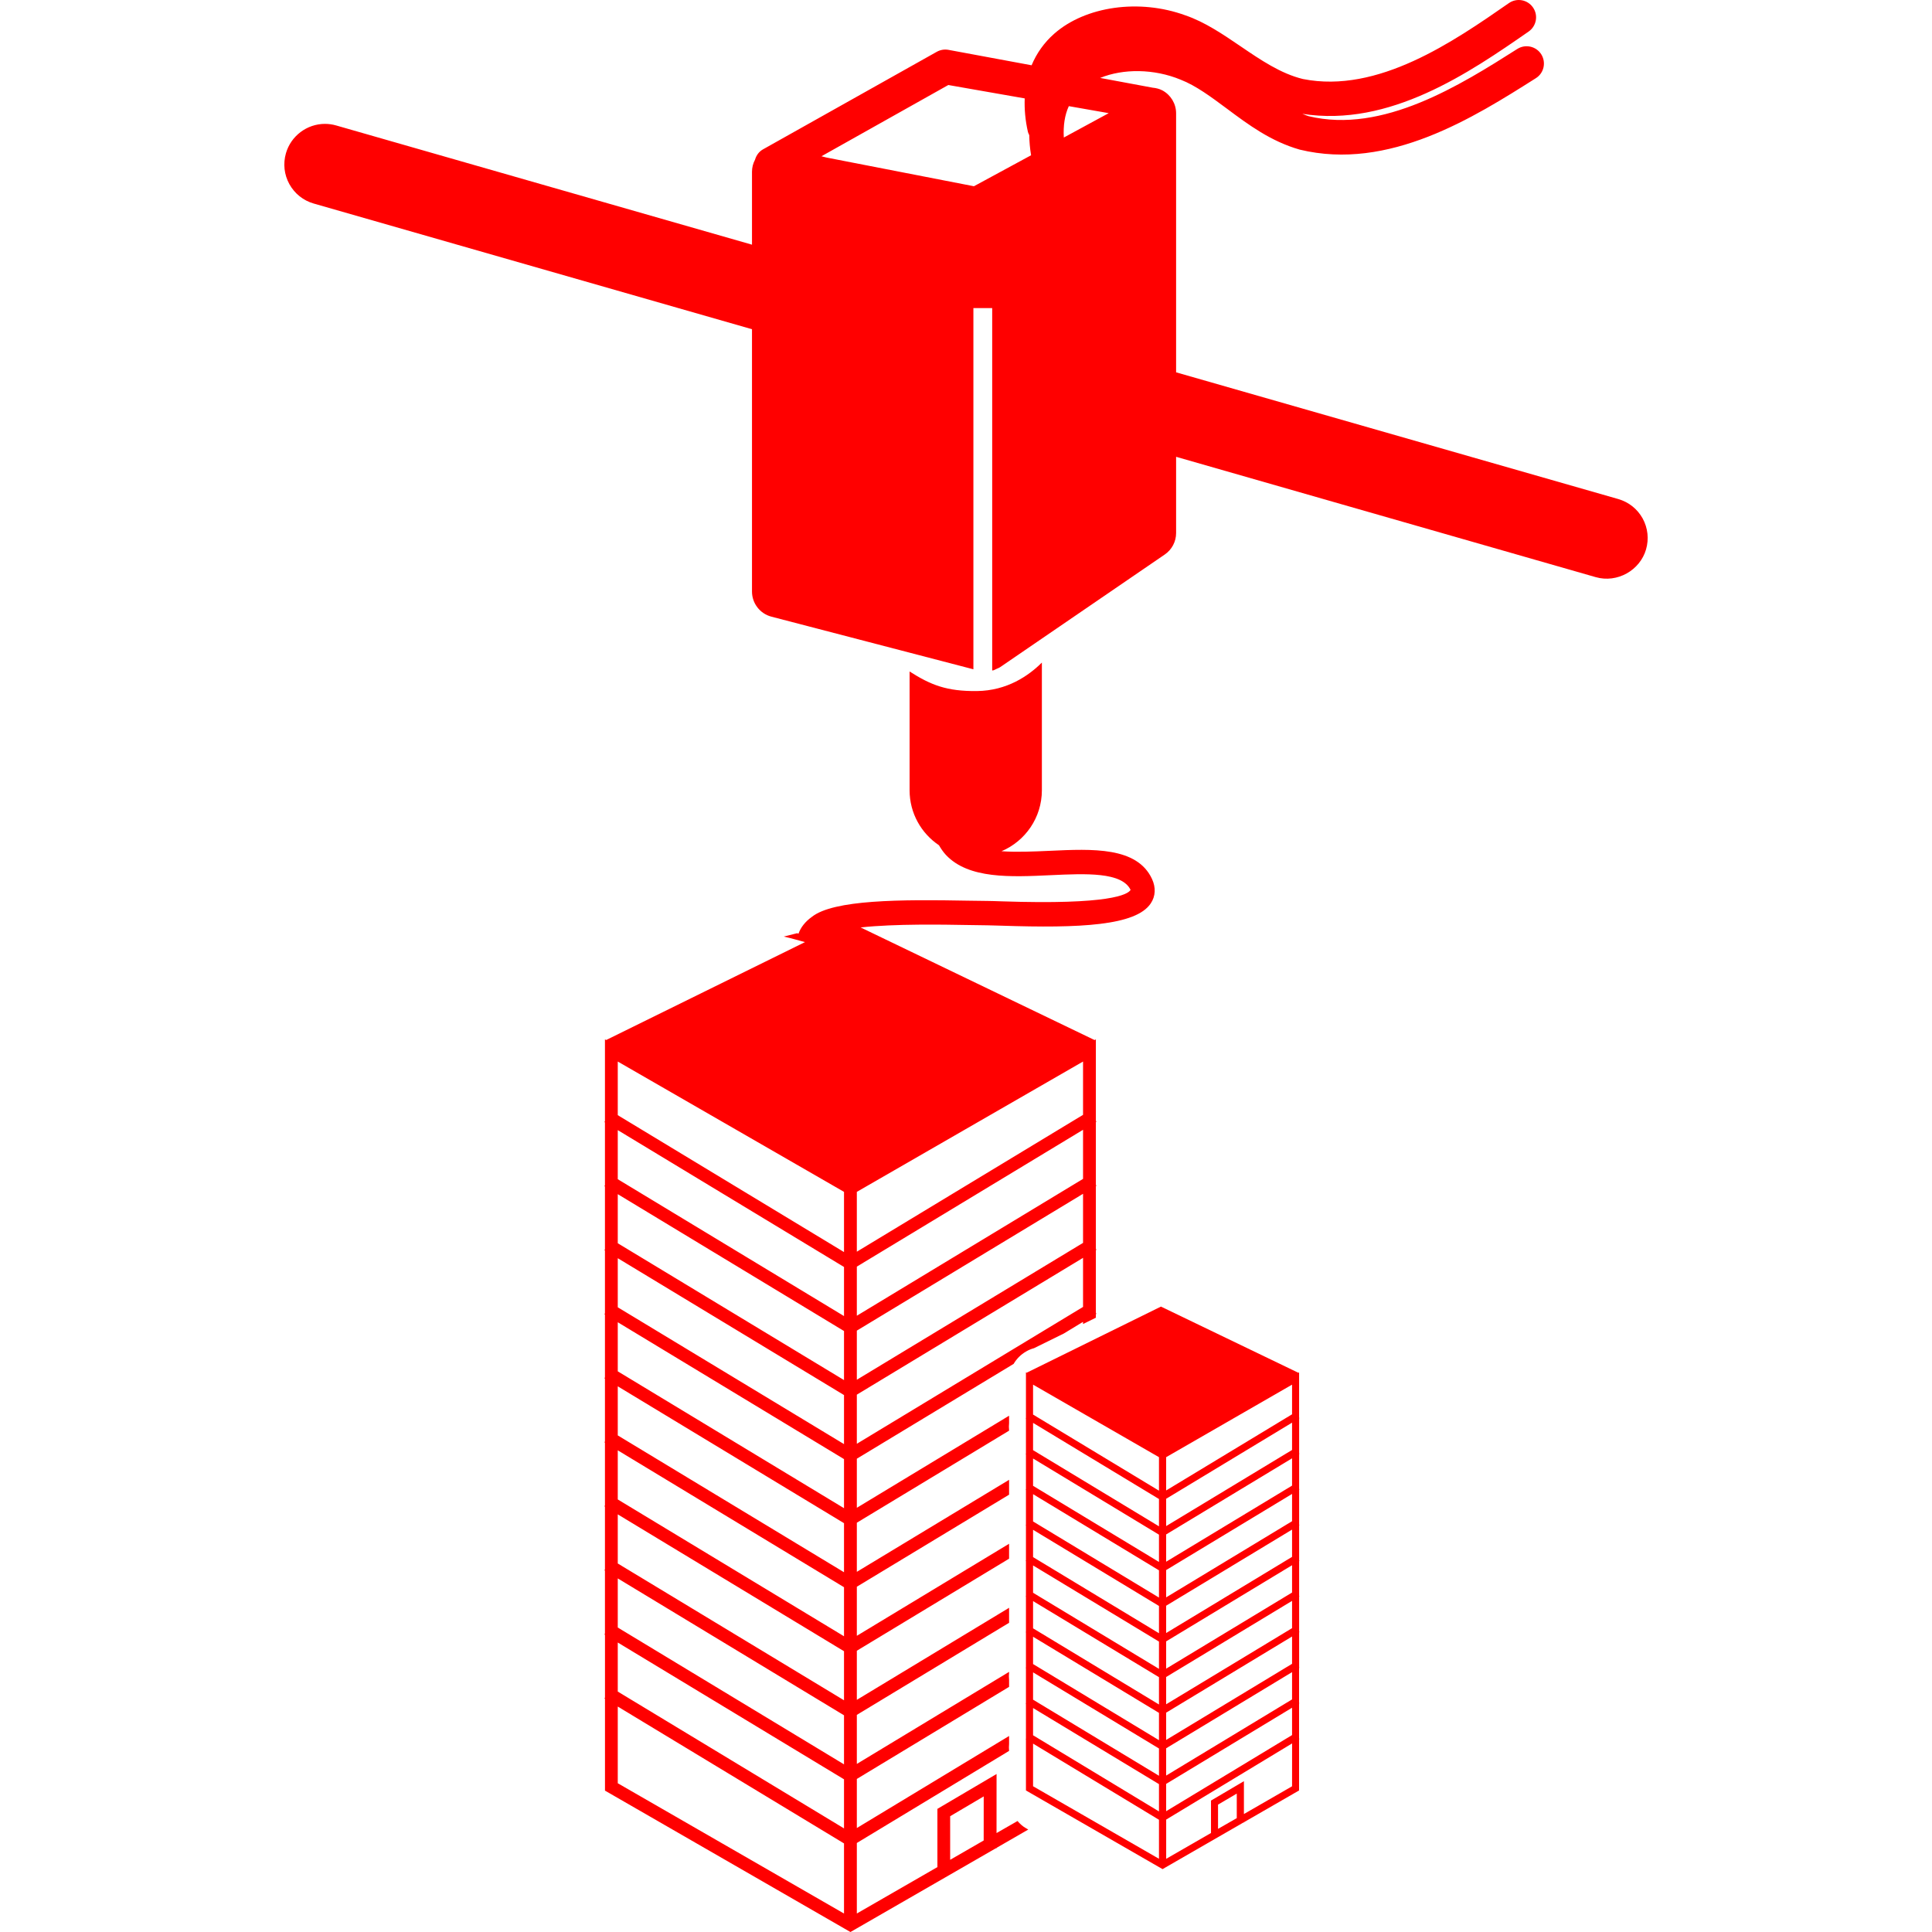 <?xml version="1.0" encoding="iso-8859-1"?>
<!-- Uploaded to: SVG Repo, www.svgrepo.com, Generator: SVG Repo Mixer Tools -->
<!DOCTYPE svg PUBLIC "-//W3C//DTD SVG 1.1//EN" "http://www.w3.org/Graphics/SVG/1.1/DTD/svg11.dtd">
<svg fill="#FF0000" version="1.1" id="Capa_1" xmlns="http://www.w3.org/2000/svg" xmlns:xlink="http://www.w3.org/1999/xlink" 
	 width="800px" height="800px" viewBox="0 0 57.863 57.863"
	 xml:space="preserve">
<g>
	<g>
		<path d="M49.198,15.529c-0.158-0.285-0.416-0.491-0.729-0.582l-13.245-3.796V3.394c0-0.289-0.16-0.553-0.414-0.688
			c-0.092-0.048-0.189-0.07-0.29-0.08c-0.002,0-0.003-0.001-0.005-0.001l-1.565-0.291c0.688-0.282,1.611-0.278,2.409,0.052
			c0.458,0.178,0.908,0.513,1.386,0.868c0.647,0.483,1.318,0.981,2.181,1.227c2.67,0.648,5.215-0.963,7.074-2.14
			c0.242-0.153,0.312-0.473,0.16-0.715c-0.152-0.241-0.474-0.313-0.715-0.161c-1.702,1.079-4.033,2.553-6.256,2.014
			c-0.062-0.018-0.122-0.048-0.185-0.07c2.617,0.414,5.016-1.242,6.778-2.464c0.235-0.164,0.294-0.486,0.131-0.721
			c-0.163-0.236-0.486-0.295-0.722-0.131c-1.654,1.149-3.921,2.72-6.167,2.274c-0.664-0.16-1.275-0.576-1.867-0.979
			C36.63,1.03,36.087,0.659,35.5,0.459c-1.376-0.502-2.99-0.275-3.928,0.552c-0.302,0.266-0.525,0.584-0.676,0.944l-2.491-0.462
			c-0.118-0.022-0.242-0.001-0.348,0.058l-5.205,2.922c-0.122,0.068-0.202,0.182-0.239,0.31c-0.059,0.11-0.091,0.233-0.091,0.36
			v2.185L10.074,3.759C9.96,3.726,9.847,3.71,9.732,3.71c-0.539,0-1.019,0.362-1.168,0.879C8.474,4.902,8.51,5.23,8.667,5.515
			C8.825,5.8,9.083,6.006,9.396,6.096L22.522,9.86v7.856c0,0.354,0.239,0.664,0.582,0.753l6.049,1.576V9.227h0.563v10.854
			c0.014-0.003,0.029-0.002,0.043-0.007c0.027-0.009,0.052-0.025,0.078-0.037c0.042-0.019,0.084-0.033,0.123-0.06l4.925-3.37
			c0.212-0.145,0.339-0.385,0.339-0.642v-2.284l12.566,3.604c0.646,0.186,1.328-0.204,1.509-0.831
			C49.389,16.142,49.353,15.814,49.198,15.529z M29.169,5.578l-4.422-0.861L24.602,4.68l3.8-2.134l2.288,0.401
			c-0.012,0.32,0.016,0.656,0.097,1.008c0.009,0.033,0.024,0.062,0.039,0.091c0.003,0.196,0.02,0.397,0.055,0.604L29.169,5.578z
			 M31.861,4.119c-0.02-0.357,0.027-0.672,0.15-0.94l1.195,0.21L31.861,4.119z"/>
		<path d="M30.474,54.539L29.846,54.9l0.001-1.769l-1.772,1.044v1.744l-2.413,1.39v-2.112l4.56-2.758
			c-0.007-0.069-0.007-0.141,0-0.211v-0.236l-4.56,2.757v-1.47l4.56-2.758v-0.212c-0.008-0.07-0.008-0.145,0-0.216v-0.021
			l-4.56,2.757v-1.469l4.56-2.758v-0.429c0-0.006,0-0.013,0-0.02l-4.56,2.757v-1.471l4.56-2.757v-0.447l-4.56,2.757v-1.47
			l4.56-2.757c0-0.004,0-0.008,0-0.011V44.32l-4.56,2.756v-1.471l4.56-2.757v-0.011c-0.008-0.072-0.008-0.146,0-0.216v-0.221
			l-4.56,2.758v-1.47l4.696-2.84c0.088-0.151,0.215-0.28,0.373-0.371c0.074-0.044,0.155-0.077,0.237-0.099l0.896-0.441l0.572-0.348
			v0.065l0.385-0.189v-0.108l0.017-0.009l-0.017-0.026v-1.882l0.017-0.01l-0.017-0.026v-1.882l0.017-0.01l-0.017-0.025v-1.883
			l0.017-0.009l-0.017-0.026v-2.44l-0.038,0.021l-7.007-3.373c1.029-0.113,2.501-0.085,3.191-0.073
			c0.246,0.005,0.456,0.009,0.61,0.009c0.085,0,0.227,0.005,0.408,0.011c2.37,0.08,4.039-0.002,4.48-0.668
			c0.144-0.215,0.156-0.475,0.037-0.732c-0.448-0.964-1.777-0.902-3.063-0.842c-0.498,0.022-1.002,0.044-1.444,0.012
			c0.71-0.301,1.209-1.005,1.209-1.826v-3.824c-0.396,0.394-1.042,0.843-1.947,0.853c-0.903,0.01-1.385-0.183-2.015-0.586v3.557
			c0,0.687,0.35,1.292,0.88,1.647c0.061,0.105,0.128,0.204,0.21,0.292c0.679,0.72,1.931,0.661,3.143,0.604
			c1.046-0.048,2.125-0.099,2.386,0.441c-0.082,0.139-0.623,0.452-3.851,0.343c-0.191-0.006-0.342-0.012-0.432-0.012
			c-0.151,0-0.356-0.004-0.597-0.008c-2.004-0.038-4.015-0.032-4.666,0.485c-0.204,0.146-0.336,0.321-0.401,0.504
			c-0.014-0.005-0.025-0.01-0.039-0.015l-0.401,0.101c0.215,0.046,0.423,0.11,0.635,0.166l-5.956,2.933l-0.035-0.021v2.452
			l-0.016,0.025l0.016,0.011V35.5l-0.016,0.025l0.016,0.01v1.882l-0.016,0.025l0.016,0.01v1.882l-0.016,0.025l0.016,0.011v1.882
			l-0.016,0.026l0.016,0.01v1.882l-0.016,0.026l0.016,0.009v1.882l-0.016,0.026l0.016,0.009v1.882l-0.016,0.026l0.016,0.009v1.882
			l-0.015,0.031l0.016,0.009v1.882l-0.016,0.026l0.016,0.009v2.75l7.16,4.125l0.192,0.11l0.191-0.11l4.159-2.396h0.025v-0.015
			l0.95-0.548l-0.068-0.04C30.629,54.7,30.546,54.622,30.474,54.539z M32.437,39.142l-6.775,4.099V41.77l6.775-4.098V39.142z
			 M32.437,37.224l-6.775,4.099v-1.471l6.775-4.098V37.224z M32.437,35.307l-6.775,4.099v-1.471l6.775-4.098V35.307z M32.437,33.389
			l-6.775,4.099v-1.792l6.775-3.903V33.389z M25.278,57.31l-6.776-3.902v-2.297l6.776,4.099V57.31z M25.278,54.76l-6.776-4.098
			v-1.469l6.776,4.097V54.76z M25.278,52.842l-6.776-4.098v-1.471l6.776,4.1V52.842z M25.278,50.923l-6.776-4.097v-1.471
			l6.776,4.099V50.923z M25.278,49.006l-6.776-4.098v-1.471l6.776,4.1V49.006z M25.278,47.088l-6.776-4.098v-1.47l6.776,4.099
			V47.088z M25.278,45.17l-6.776-4.099v-1.47l6.776,4.099V45.17z M25.278,43.251l-6.776-4.098v-1.47l6.776,4.099V43.251z
			 M25.278,41.333l-6.776-4.098v-1.47l6.776,4.099V41.333z M25.278,39.416l-6.776-4.099v-1.47l6.776,4.099V39.416z M25.278,37.499
			l-6.776-4.1v-1.606l6.776,3.903V37.499z M29.461,55.122l-1.004,0.579v-1.306l1.005-0.593L29.461,55.122z"/>
		<path d="M38.918,42.474l-0.01-0.015v-1.358l-0.021,0.014l-4.117-1.983l-4.022,1.981l-0.021-0.012v1.365l-0.009,0.014l0.009,0.006
			v1.048l-0.009,0.014l0.009,0.006V44.6l-0.009,0.016l0.009,0.005v1.047l-0.009,0.014l0.009,0.005v1.047l-0.009,0.016l0.009,0.006
			v1.047l-0.009,0.014l0.009,0.006v1.047l-0.009,0.015l0.009,0.005v1.048l-0.009,0.015l0.009,0.005v1.048l-0.009,0.014l0.009,0.005
			v1.049l-0.009,0.014l0.009,0.006v1.53l3.985,2.295l0.107,0.061l0.105-0.061l2.313-1.333h0.015v-0.008l1.655-0.954v-1.537
			l0.01-0.005l-0.01-0.016v-1.047l0.01-0.005l-0.01-0.015v-1.044l0.01-0.005l-0.008-0.016v-1.047l0.01-0.006l-0.01-0.015v-1.048
			l0.01-0.005l-0.01-0.015V46.75l0.01-0.005l-0.01-0.016v-1.048l0.01-0.005l-0.01-0.016v-1.047l0.01-0.006l-0.01-0.015v-1.047
			l0.01-0.005l-0.01-0.016v-1.047L38.918,42.474z M34.711,55.67l-3.771-2.172v-1.277l3.771,2.281V55.67z M34.711,54.252
			l-3.771-2.281v-0.816l3.771,2.279V54.252z M34.711,53.184l-3.771-2.279v-0.818l3.771,2.28V53.184z M34.711,52.118l-3.771-2.28
			v-0.818l3.771,2.28V52.118z M34.711,51.049l-3.771-2.281v-0.816l3.771,2.279V51.049z M34.711,49.982l-3.771-2.279v-0.818
			l3.771,2.28V49.982z M34.711,48.915l-3.771-2.28v-0.818l3.771,2.281V48.915z M34.711,47.847l-3.771-2.28V44.75l3.771,2.281V47.847
			z M34.711,46.78L30.94,44.5v-0.818l3.771,2.281V46.78z M34.711,45.713l-3.771-2.281v-0.817l3.771,2.28V45.713z M34.711,44.645
			l-3.771-2.279V41.47l3.771,2.172V44.645z M37.041,54.453l-0.561,0.321v-0.726l0.561-0.33V54.453z M38.697,53.499l-1.442,0.831
			v-0.984l-0.986,0.581v0.971l-1.342,0.773v-1.175l3.771-2.281L38.697,53.499L38.697,53.499z M38.697,51.965l-3.771,2.28v-0.818
			l3.771-2.281V51.965z M38.697,50.897l-3.771,2.281v-0.817l3.771-2.281V50.897z M38.697,49.831l-3.771,2.28v-0.817l3.771-2.281
			V49.831z M38.697,48.763l-3.771,2.28v-0.817l3.771-2.28V48.763z M38.697,47.696l-3.771,2.28v-0.817l3.771-2.281V47.696z
			 M38.697,46.628l-3.771,2.281v-0.818l3.771-2.28V46.628z M38.697,45.56l-3.771,2.281v-0.818l3.771-2.28V45.56z M38.697,44.494
			l-3.771,2.279v-0.817l3.771-2.28V44.494z M38.697,43.426l-3.771,2.28v-0.818l3.771-2.28V43.426z M38.697,42.358l-3.771,2.281
			v-0.997l3.771-2.172V42.358z"/>
	</g>
</g>
</svg>